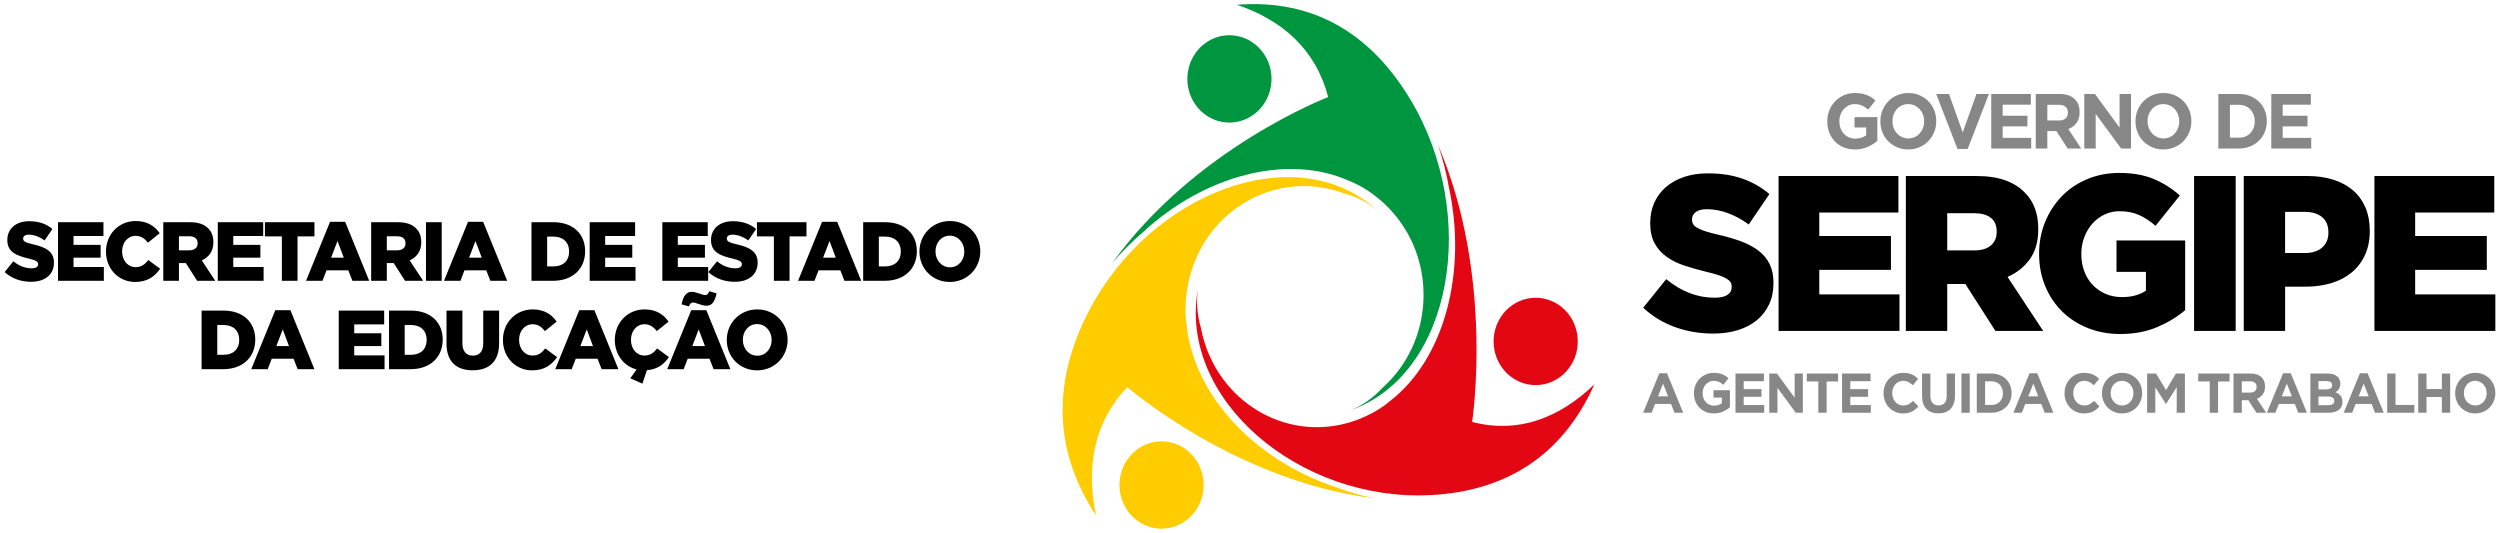 <?xml version="1.0" encoding="utf-8"?>
<!-- Generator: Adobe Illustrator 16.0.0, SVG Export Plug-In . SVG Version: 6.00 Build 0)  -->
<!DOCTYPE svg PUBLIC "-//W3C//DTD SVG 1.1//EN" "http://www.w3.org/Graphics/SVG/1.1/DTD/svg11.dtd">
<svg version="1.1" id="Camada_1" xmlns="http://www.w3.org/2000/svg" xmlns:xlink="http://www.w3.org/1999/xlink" x="0px" y="0px"
	 width="345.83px" height="73.7px" viewBox="0 0 345.83 73.7" enable-background="new 0 0 345.83 73.7" xml:space="preserve">
<g>
	<path d="M4.305,38.981c1.897,0,3.159-0.984,3.159-2.64v-0.023c0-1.518-1.117-2.12-2.914-2.525
		c-1.083-0.255-1.349-0.416-1.349-0.787v-0.022c0-0.29,0.256-0.522,0.78-0.522c0.692,0,1.473,0.278,2.188,0.799l1.082-1.586
		c-0.848-0.707-1.885-1.076-3.214-1.076c-1.875,0-3.025,1.087-3.025,2.593v0.022c0,1.667,1.285,2.155,2.947,2.549
		c1.061,0.254,1.317,0.439,1.317,0.776v0.022c0,0.348-0.312,0.555-0.893,0.555c-0.904,0-1.763-0.334-2.533-0.973l-1.206,1.494
		C1.605,38.529,2.922,38.981,4.305,38.981L4.305,38.981z M8.026,38.844h6.339v-1.911H10.17v-1.286h3.748v-1.772H10.17v-1.227h4.14
		v-1.911H8.026V38.844L8.026,38.844z M18.689,39.004c1.729,0,2.724-0.774,3.46-1.829l-1.63-1.205
		c-0.468,0.592-0.948,0.984-1.763,0.984c-1.094,0-1.863-0.949-1.863-2.163v-0.026c0-1.181,0.769-2.14,1.863-2.14
		c0.749,0,1.26,0.369,1.708,0.947l1.63-1.308c-0.693-0.995-1.72-1.69-3.316-1.69c-2.365,0-4.117,1.853-4.117,4.217v0.021
		C14.66,37.232,16.456,39.004,18.689,39.004L18.689,39.004z M22.588,38.844h2.165v-2.456h0.949l1.573,2.456h2.5l-1.864-2.827
		c0.972-0.429,1.607-1.252,1.607-2.489v-0.023c0-0.8-0.234-1.424-0.692-1.889c-0.525-0.554-1.35-0.879-2.544-0.879h-3.694V38.844
		L22.588,38.844z M24.753,34.627v-1.945h1.418c0.726,0,1.172,0.324,1.172,0.96v0.025c0,0.589-0.424,0.96-1.161,0.96H24.753
		L24.753,34.627z M30.126,38.844h6.338v-1.911h-4.195v-1.286h3.75v-1.772h-3.75v-1.227h4.14v-1.911h-6.283V38.844L30.126,38.844z
		 M38.991,38.844h2.166v-6.14H43.5v-1.968h-6.853v1.968h2.343V38.844L38.991,38.844z M42.333,38.844h2.277l0.558-1.449h3.013
		l0.57,1.449h2.321l-3.326-8.166h-2.087L42.333,38.844L42.333,38.844z M45.804,35.646l0.882-2.305l0.871,2.305H45.804L45.804,35.646
		z M51.344,38.844h2.165v-2.456h0.949l1.573,2.456h2.5l-1.864-2.827c0.971-0.429,1.607-1.252,1.607-2.489v-0.023
		c0-0.8-0.235-1.424-0.691-1.889c-0.525-0.554-1.352-0.879-2.545-0.879h-3.693V38.844L51.344,38.844z M53.509,34.627v-1.945h1.417
		c0.726,0,1.171,0.324,1.171,0.96v0.025c0,0.589-0.423,0.96-1.161,0.96H53.509L53.509,34.627z M58.926,38.844h2.176v-8.107h-2.176
		V38.844L58.926,38.844z M61.42,38.844h2.275l0.559-1.449h3.013l0.569,1.449h2.322l-3.327-8.166h-2.086L61.42,38.844L61.42,38.844z
		 M64.891,35.646l0.881-2.305l0.871,2.305H64.891L64.891,35.646z M73.521,38.844h2.969c2.812,0,4.453-1.738,4.453-4.079v-0.021
		c0-2.339-1.618-4.007-4.408-4.007h-3.015V38.844L73.521,38.844z M75.687,36.852v-4.123h0.881c1.296,0,2.155,0.752,2.155,2.05v0.022
		c0,1.309-0.859,2.051-2.155,2.051H75.687L75.687,36.852z M81.572,38.844h6.34v-1.911h-4.197v-1.286h3.75v-1.772h-3.75v-1.227h4.14
		v-1.911h-6.283V38.844L81.572,38.844z M91.621,38.844h6.34v-1.911h-4.197v-1.286h3.75v-1.772h-3.75v-1.227h4.141v-1.911h-6.283
		V38.844L91.621,38.844z M101.648,38.981c1.897,0,3.158-0.984,3.158-2.64v-0.023c0-1.518-1.117-2.12-2.913-2.525
		c-1.083-0.255-1.35-0.416-1.35-0.787v-0.022c0-0.29,0.256-0.522,0.781-0.522c0.692,0,1.473,0.278,2.188,0.799l1.083-1.586
		c-0.848-0.707-1.886-1.076-3.214-1.076c-1.875,0-3.025,1.087-3.025,2.593v0.022c0,1.667,1.284,2.155,2.947,2.549
		c1.061,0.254,1.317,0.439,1.317,0.776v0.022c0,0.348-0.312,0.555-0.893,0.555c-0.903,0-1.763-0.334-2.533-0.973l-1.206,1.494
		C98.947,38.529,100.264,38.981,101.648,38.981L101.648,38.981z M107.053,38.844h2.165v-6.14h2.343v-1.968h-6.851v1.968h2.343
		V38.844L107.053,38.844z M110.396,38.844h2.276l0.558-1.449h3.014l0.569,1.449h2.32l-3.325-8.166h-2.087L110.396,38.844
		L110.396,38.844z M113.865,35.646l0.883-2.305l0.87,2.305H113.865L113.865,35.646z M119.406,38.844h2.968
		c2.813,0,4.454-1.738,4.454-4.079v-0.021c0-2.339-1.618-4.007-4.408-4.007h-3.014V38.844L119.406,38.844z M121.57,36.852v-4.123
		h0.882c1.295,0,2.154,0.752,2.154,2.05v0.022c0,1.309-0.859,2.051-2.154,2.051H121.57L121.57,36.852z M131.385,39.004
		c2.412,0,4.219-1.888,4.219-4.213v-0.026c0-2.326-1.786-4.19-4.197-4.19c-2.41,0-4.218,1.887-4.218,4.217v0.021
		C127.189,37.141,128.974,39.004,131.385,39.004L131.385,39.004z M131.407,36.978c-1.183,0-1.997-1.02-1.997-2.187v-0.026
		c0-1.169,0.792-2.164,1.975-2.164c1.195,0,2.009,1.02,2.009,2.19v0.021C133.394,35.982,132.602,36.978,131.407,36.978
		L131.407,36.978z M27.889,51.07h2.968c2.812,0,4.454-1.735,4.454-4.076v-0.022c0-2.338-1.619-4.006-4.409-4.006h-3.013V51.07
		L27.889,51.07z M30.053,49.079v-4.122h0.881c1.295,0,2.154,0.752,2.154,2.049v0.024c0,1.308-0.859,2.049-2.154,2.049H30.053
		L30.053,49.079z M34.756,51.07h2.277l0.558-1.446h3.014l0.569,1.446h2.321l-3.326-8.164h-2.087L34.756,51.07L34.756,51.07z
		 M38.228,47.875l0.882-2.304l0.87,2.304H38.228L38.228,47.875z M46.858,51.07h6.339v-1.909h-4.195v-1.286h3.749v-1.771h-3.749
		v-1.228h4.14v-1.91h-6.283V51.07L46.858,51.07z M53.815,51.07h2.969c2.813,0,4.454-1.735,4.454-4.076v-0.022
		c0-2.338-1.619-4.006-4.409-4.006h-3.014V51.07L53.815,51.07z M55.98,49.079v-4.122h0.882c1.295,0,2.155,0.752,2.155,2.049v0.024
		c0,1.308-0.859,2.049-2.155,2.049H55.98L55.98,49.079z M65.382,51.223c2.222,0,3.662-1.148,3.662-3.765v-4.492h-2.198v4.562
		c0,1.135-0.57,1.668-1.44,1.668c-0.871,0-1.44-0.556-1.44-1.727v-4.503h-2.198v4.55C61.767,50.052,63.162,51.223,65.382,51.223
		L65.382,51.223z M73.601,51.233c1.729,0,2.724-0.775,3.46-1.83l-1.63-1.204c-0.468,0.591-0.949,0.984-1.763,0.984
		c-1.094,0-1.863-0.95-1.863-2.166v-0.023c0-1.181,0.77-2.142,1.863-2.142c0.748,0,1.26,0.369,1.708,0.949l1.63-1.307
		c-0.693-0.997-1.72-1.693-3.316-1.693c-2.366,0-4.118,1.854-4.118,4.216v0.023C69.572,49.461,71.369,51.233,73.601,51.233
		L73.601,51.233z M76.809,51.07h2.276l0.558-1.446h3.013l0.57,1.446h2.321l-3.326-8.164h-2.087L76.809,51.07L76.809,51.07z
		 M80.279,47.875l0.882-2.304l0.87,2.304H80.279L80.279,47.875z M88.866,53.075l0.625-1.865c1.483-0.116,2.366-0.833,3.047-1.807
		l-1.629-1.204c-0.469,0.591-0.949,0.984-1.763,0.984c-1.094,0-1.864-0.95-1.864-2.166v-0.023c0-1.181,0.77-2.142,1.864-2.142
		c0.748,0,1.26,0.369,1.708,0.949l1.63-1.307c-0.692-0.997-1.72-1.693-3.315-1.693c-2.367,0-4.118,1.854-4.118,4.216v0.023
		c0,2.038,1.271,3.626,3.013,4.064l-0.87,1.228L88.866,53.075L88.866,53.075z M92.296,51.07h2.277l0.558-1.446h3.013l0.569,1.446
		h2.322l-3.327-8.164h-2.087L92.296,51.07L92.296,51.07z M95.767,47.875l0.882-2.304l0.871,2.304H95.767L95.767,47.875z
		 M95.298,42.387c0.146-0.372,0.279-0.545,0.592-0.545c0.356,0,1.171,0.451,1.841,0.451c0.759,0,1.161-0.567,1.395-1.713
		l-1.016-0.29c-0.146,0.359-0.268,0.532-0.58,0.532c-0.368,0-1.171-0.45-1.841-0.45c-0.771,0-1.161,0.58-1.407,1.725L95.298,42.387
		L95.298,42.387z M104.733,51.233c2.411,0,4.219-1.888,4.219-4.216v-0.023c0-2.326-1.786-4.192-4.197-4.192
		c-2.41,0-4.218,1.888-4.218,4.216v0.023C100.537,49.369,102.323,51.233,104.733,51.233L104.733,51.233z M104.755,49.207
		c-1.183,0-1.997-1.019-1.997-2.189v-0.023c0-1.169,0.793-2.165,1.975-2.165c1.195,0,2.009,1.02,2.009,2.188v0.023
		C106.742,48.212,105.951,49.207,104.755,49.207L104.755,49.207z"/>
	<path fill="#878787" d="M256.596,20.674c-0.568,0-1.086-0.098-1.555-0.29c-0.467-0.195-0.869-0.465-1.205-0.809
		c-0.336-0.346-0.596-0.755-0.785-1.229c-0.186-0.475-0.279-0.992-0.279-1.553v-0.021c0-0.539,0.096-1.044,0.285-1.514
		c0.191-0.47,0.457-0.884,0.793-1.24c0.342-0.355,0.744-0.636,1.207-0.841c0.463-0.205,0.975-0.306,1.525-0.306
		c0.328,0,0.623,0.022,0.889,0.069c0.268,0.047,0.516,0.113,0.742,0.199c0.23,0.086,0.447,0.194,0.646,0.324
		c0.201,0.128,0.395,0.275,0.58,0.441l-1.006,1.26c-0.139-0.122-0.279-0.229-0.418-0.322c-0.137-0.093-0.279-0.173-0.43-0.238
		c-0.148-0.063-0.309-0.115-0.482-0.15c-0.174-0.037-0.363-0.053-0.57-0.053c-0.291,0-0.563,0.062-0.816,0.189
		c-0.252,0.125-0.473,0.295-0.666,0.508c-0.189,0.21-0.338,0.459-0.445,0.744c-0.105,0.284-0.162,0.59-0.162,0.912v0.023
		c0,0.344,0.057,0.664,0.162,0.956c0.107,0.292,0.258,0.546,0.455,0.76c0.199,0.215,0.43,0.386,0.697,0.503
		c0.268,0.119,0.563,0.178,0.889,0.178c0.596,0,1.098-0.152,1.506-0.457v-1.084h-1.611v-1.434h3.158v3.277
		c-0.373,0.331-0.818,0.612-1.336,0.846C257.85,20.557,257.26,20.674,256.596,20.674L256.596,20.674z M263.988,19.144
		c0.318,0,0.613-0.062,0.885-0.184c0.27-0.122,0.498-0.292,0.689-0.507c0.189-0.215,0.338-0.464,0.447-0.749
		c0.105-0.284,0.16-0.586,0.16-0.911v-0.021c0-0.323-0.055-0.629-0.16-0.916c-0.109-0.288-0.262-0.54-0.457-0.755
		c-0.199-0.215-0.434-0.386-0.701-0.511c-0.27-0.127-0.566-0.189-0.885-0.189c-0.324,0-0.621,0.06-0.887,0.183
		c-0.268,0.122-0.496,0.291-0.688,0.506c-0.189,0.216-0.34,0.466-0.445,0.75c-0.107,0.283-0.16,0.586-0.16,0.911v0.021
		c0,0.324,0.053,0.628,0.16,0.917c0.105,0.287,0.258,0.538,0.457,0.754c0.195,0.216,0.43,0.386,0.697,0.513
		C263.367,19.081,263.662,19.144,263.988,19.144L263.988,19.144z M263.967,20.674c-0.561,0-1.076-0.102-1.545-0.307
		c-0.473-0.205-0.881-0.481-1.223-0.831c-0.344-0.349-0.607-0.757-0.799-1.228c-0.191-0.471-0.287-0.976-0.287-1.516v-0.021
		c0-0.539,0.1-1.044,0.293-1.514s0.461-0.884,0.805-1.24c0.342-0.355,0.75-0.636,1.227-0.841c0.473-0.205,0.99-0.306,1.551-0.306
		c0.563,0,1.078,0.101,1.549,0.306c0.471,0.206,0.877,0.483,1.221,0.832c0.342,0.348,0.609,0.757,0.799,1.228
		c0.191,0.472,0.285,0.976,0.285,1.515v0.021c0,0.538-0.096,1.043-0.291,1.514c-0.193,0.471-0.463,0.885-0.805,1.239
		c-0.342,0.356-0.75,0.637-1.223,0.842C265.047,20.572,264.529,20.674,263.967,20.674L263.967,20.674z M267.84,13h1.768l1.898,5.314
		L273.41,13h1.723l-2.938,7.6h-1.416L267.84,13L267.84,13z M275.453,13h5.475v1.478h-3.895v1.53h3.428v1.476h-3.428v1.583h3.947
		v1.478h-5.527V13L275.453,13z M284.832,16.665c0.396,0,0.699-0.098,0.91-0.291c0.211-0.194,0.314-0.454,0.314-0.776v-0.021
		c0-0.36-0.109-0.629-0.33-0.808c-0.223-0.181-0.531-0.27-0.926-0.27h-1.588v2.167H284.832L284.832,16.665z M281.613,13h3.322
		c0.922,0,1.629,0.257,2.121,0.766c0.414,0.431,0.621,1.006,0.621,1.723v0.023c0,0.61-0.145,1.108-0.43,1.493
		c-0.287,0.384-0.664,0.667-1.127,0.846l1.775,2.695h-1.869l-1.559-2.415h-0.02h-1.236v2.415h-1.6V13L281.613,13z M288.322,13h1.475
		l3.406,4.646V13h1.58v7.546h-1.361l-3.521-4.797v4.797h-1.578V13L288.322,13z M299.277,19.144c0.318,0,0.613-0.062,0.885-0.184
		c0.27-0.122,0.5-0.292,0.691-0.507c0.189-0.215,0.34-0.464,0.445-0.749c0.105-0.284,0.162-0.586,0.162-0.911v-0.021
		c0-0.323-0.057-0.629-0.162-0.916c-0.105-0.288-0.26-0.54-0.455-0.755c-0.197-0.215-0.434-0.386-0.703-0.511
		c-0.271-0.127-0.564-0.189-0.883-0.189c-0.324,0-0.621,0.06-0.887,0.183c-0.268,0.122-0.496,0.291-0.686,0.506
		c-0.191,0.216-0.342,0.466-0.447,0.75c-0.107,0.283-0.162,0.586-0.162,0.911v0.021c0,0.324,0.055,0.628,0.162,0.917
		c0.105,0.287,0.26,0.538,0.457,0.754c0.197,0.216,0.428,0.386,0.693,0.513C298.656,19.081,298.953,19.144,299.277,19.144
		L299.277,19.144z M299.258,20.674c-0.561,0-1.078-0.102-1.547-0.307c-0.471-0.205-0.877-0.481-1.221-0.831
		c-0.342-0.349-0.609-0.757-0.801-1.228c-0.188-0.471-0.285-0.976-0.285-1.516v-0.021c0-0.539,0.098-1.044,0.291-1.514
		c0.195-0.47,0.463-0.884,0.805-1.24c0.344-0.355,0.752-0.636,1.225-0.841c0.475-0.205,0.994-0.306,1.553-0.306
		c0.563,0,1.078,0.101,1.549,0.306c0.471,0.206,0.879,0.483,1.221,0.832c0.344,0.348,0.609,0.757,0.799,1.228
		c0.191,0.472,0.287,0.976,0.287,1.515v0.021c0,0.538-0.098,1.043-0.293,1.514c-0.193,0.471-0.461,0.885-0.803,1.239
		c-0.342,0.356-0.752,0.637-1.227,0.842C300.338,20.572,299.818,20.674,299.258,20.674L299.258,20.674z M309.707,19.046
		c0.324,0,0.623-0.053,0.893-0.161c0.271-0.107,0.502-0.263,0.691-0.463c0.189-0.202,0.34-0.438,0.447-0.711
		c0.105-0.273,0.162-0.579,0.162-0.917v-0.021c0-0.33-0.057-0.637-0.162-0.916c-0.107-0.28-0.258-0.521-0.447-0.722
		c-0.189-0.202-0.42-0.357-0.691-0.469c-0.27-0.112-0.568-0.167-0.893-0.167h-1.236v4.548H309.707L309.707,19.046z M306.869,13
		h2.838c0.568,0,1.088,0.095,1.563,0.287c0.475,0.19,0.885,0.453,1.227,0.791c0.342,0.338,0.607,0.734,0.795,1.191
		c0.188,0.455,0.279,0.95,0.279,1.482v0.021c0,0.532-0.092,1.028-0.279,1.488c-0.188,0.458-0.453,0.858-0.795,1.196
		c-0.342,0.337-0.752,0.603-1.227,0.798c-0.475,0.193-0.994,0.291-1.563,0.291h-2.838V13L306.869,13z M314.193,13h5.473v1.478
		h-3.896v1.53h3.43v1.476h-3.43v1.583h3.949v1.478h-5.525V13L314.193,13z"/>
	<path d="M236.979,46.143c-1.848,0-3.602-0.296-5.264-0.893c-1.662-0.598-3.131-1.49-4.408-2.679l3.184-3.958
		c2.064,1.713,4.297,2.571,6.695,2.571c0.768,0,1.354-0.127,1.756-0.384c0.404-0.254,0.604-0.616,0.604-1.086v-0.057
		c0-0.225-0.047-0.424-0.145-0.597c-0.102-0.173-0.281-0.341-0.547-0.505c-0.268-0.163-0.619-0.321-1.061-0.474
		c-0.443-0.153-1.021-0.313-1.729-0.475c-1.102-0.267-2.123-0.556-3.066-0.868c-0.943-0.315-1.766-0.724-2.463-1.224
		c-0.697-0.499-1.25-1.122-1.65-1.862c-0.404-0.745-0.607-1.667-0.607-2.764v-0.062c0-1,0.186-1.918,0.545-2.75
		c0.365-0.835,0.898-1.561,1.594-2.173c0.699-0.606,1.541-1.081,2.521-1.417c0.984-0.338,2.096-0.505,3.334-0.505
		c1.77,0,3.35,0.24,4.734,0.724c1.389,0.479,2.641,1.194,3.762,2.138l-2.861,4.208c-0.943-0.693-1.914-1.22-2.906-1.577
		c-0.992-0.355-1.951-0.536-2.875-0.536c-0.688,0-1.205,0.133-1.549,0.398c-0.344,0.266-0.516,0.593-0.516,0.98v0.06
		c0,0.24,0.053,0.454,0.162,0.638c0.107,0.184,0.297,0.352,0.561,0.505c0.266,0.154,0.627,0.306,1.09,0.46
		c0.463,0.152,1.049,0.311,1.756,0.474c1.18,0.265,2.246,0.578,3.201,0.928c0.953,0.357,1.766,0.791,2.436,1.302
		c0.666,0.51,1.178,1.128,1.531,1.846c0.354,0.726,0.531,1.586,0.531,2.581v0.063c0,1.103-0.201,2.08-0.605,2.932
		c-0.402,0.857-0.969,1.587-1.695,2.19c-0.727,0.596-1.604,1.055-2.625,1.372C239.379,45.983,238.238,46.143,236.979,46.143
		L236.979,46.143z M246.033,24.349h16.578V29.4h-10.945v3.243h9.912v4.684h-9.912v3.397h11.092v5.051h-16.725V24.349L246.033,24.349
		z M273.139,34.635c0.98,0,1.738-0.229,2.27-0.689c0.531-0.459,0.797-1.077,0.797-1.852v-0.062c0-0.856-0.277-1.494-0.826-1.912
		c-0.551-0.419-1.309-0.627-2.273-0.627h-3.744v5.142H273.139L273.139,34.635z M263.639,24.349h9.764
		c1.594,0,2.939,0.205,4.041,0.614c1.102,0.407,1.998,0.979,2.684,1.713c1.221,1.225,1.83,2.888,1.83,4.99v0.06
		c0,1.653-0.383,3.021-1.148,4.102c-0.77,1.084-1.803,1.909-3.1,2.48l4.928,7.468h-6.609l-4.156-6.488h-0.063h-2.447v6.488h-5.723
		V24.349L263.639,24.349z M293.309,46.204c-1.611,0-3.102-0.27-4.469-0.811c-1.363-0.542-2.551-1.302-3.555-2.281
		c-1.002-0.979-1.789-2.147-2.357-3.505c-0.57-1.356-0.855-2.852-0.855-4.483v-0.062c0-1.55,0.279-3.005,0.834-4.362
		c0.561-1.357,1.328-2.541,2.307-3.549c0.979-1.01,2.148-1.802,3.514-2.373c1.363-0.57,2.844-0.856,4.436-0.856
		c1.83,0,3.404,0.275,4.734,0.826c1.328,0.552,2.541,1.316,3.645,2.296l-3.363,4.194c-0.748-0.653-1.512-1.154-2.285-1.5
		c-0.777-0.347-1.68-0.52-2.701-0.52c-0.748,0-1.439,0.152-2.08,0.458c-0.639,0.305-1.193,0.725-1.666,1.254
		c-0.473,0.531-0.846,1.154-1.119,1.869c-0.275,0.715-0.414,1.479-0.414,2.295v0.062c0,0.857,0.139,1.652,0.414,2.387
		c0.273,0.735,0.666,1.362,1.17,1.884c0.5,0.521,1.096,0.927,1.773,1.225c0.684,0.295,1.438,0.444,2.266,0.444
		c1.344,0,2.445-0.296,3.314-0.889v-2.603h-4.072v-4.346h9.5v9.643c-1.102,0.938-2.4,1.724-3.895,2.356
		C296.889,45.888,295.197,46.204,293.309,46.204L293.309,46.204z M303.512,24.349h5.754v21.426h-5.754V24.349L303.512,24.349z
		 M318.818,35.001c1.021,0,1.822-0.249,2.402-0.754c0.58-0.501,0.873-1.184,0.873-2.046v-0.063c0-0.922-0.293-1.626-0.873-2.106
		c-0.58-0.485-1.391-0.724-2.432-0.724h-2.686v5.692H318.818L318.818,35.001z M310.381,24.349h8.85c1.299,0,2.479,0.169,3.539,0.505
		c1.061,0.338,1.967,0.826,2.717,1.47c0.746,0.642,1.318,1.433,1.725,2.372c0.4,0.938,0.604,2,0.604,3.183v0.062
		c0,1.264-0.221,2.377-0.664,3.336c-0.441,0.959-1.057,1.765-1.844,2.418c-0.787,0.651-1.725,1.142-2.818,1.469
		c-1.09,0.326-2.275,0.49-3.553,0.49h-2.832v6.121h-5.723V24.349L310.381,24.349z M328.459,24.349h16.58V29.4h-10.945v3.243h9.91
		v4.684h-9.91v3.397h11.092v5.051h-16.727V24.349L328.459,24.349z"/>
	<path fill-rule="evenodd" clip-rule="evenodd" fill="#E30613" d="M216.082,42.521c2.504,2.09,2.904,5.891,0.891,8.492
		s-5.676,3.016-8.186,0.926c-2.506-2.09-2.904-5.892-0.893-8.491C209.91,40.846,213.574,40.431,216.082,42.521L216.082,42.521z"/>
	<path fill-rule="evenodd" clip-rule="evenodd" fill="#E30613" d="M165.716,39.966c-0.265,1.837-0.092,3.688,0.427,5.472
		c0.018,0.087,0.034,0.173,0.051,0.257c1.897,9.157,10.589,14.986,19.415,13.018c1.229-0.274,2.395-0.685,3.486-1.213
		c1.146-0.519,2.256-1.22,3.309-2.117c7.479-5.869,10.527-17.85,8.037-29.436c-0.346-1.98-0.852-3.957-1.521-5.899
		c7.832,18.179,4.721,38.318,4.721,38.318c6.443,1.679,12.115-0.587,16.912-5.196c-4.463,9.971-12.359,14.801-22.699,15.318
		C179.637,69.396,162.947,55.142,165.716,39.966L165.716,39.966z"/>
	<path fill-rule="evenodd" clip-rule="evenodd" fill="#009640" d="M164.327,9.915c0.532-3.291,3.533-5.512,6.703-4.959
		c3.173,0.551,5.313,3.665,4.78,6.956c-0.531,3.29-3.531,5.509-6.704,4.96C165.936,16.32,163.796,13.206,164.327,9.915
		L164.327,9.915z"/>
	<path fill-rule="evenodd" clip-rule="evenodd" fill="#009640" d="M186.805,56.75c1.676-0.658,3.145-1.719,4.393-3.063
		c0.063-0.058,0.129-0.113,0.189-0.17c6.773-6.195,7.422-16.913,1.451-23.939c-0.83-0.978-1.744-1.832-2.725-2.562
		c-0.994-0.782-2.125-1.446-3.396-1.961c-8.59-3.897-20.152-0.799-28.676,7.12c-1.495,1.279-2.909,2.705-4.214,4.261
		c11.452-15.979,29.904-23.008,29.904-23.008c-1.74-6.655-6.418-10.682-12.638-12.768c10.565-0.836,18.487,3.951,23.979,13.057
		C204.74,29.76,200.918,51.838,186.805,56.75L186.805,56.75z"/>
	<path fill-rule="evenodd" clip-rule="evenodd" fill="#FFCC00" d="M162.716,72.75c-3.011,1.167-6.366-0.419-7.49-3.545
		c-1.125-3.125,0.403-6.605,3.415-7.773c3.013-1.168,6.366,0.42,7.492,3.546C167.257,68.102,165.728,71.582,162.716,72.75
		L162.716,72.75z"/>
	<path fill-rule="evenodd" clip-rule="evenodd" fill="#FFCC00" d="M190.566,29.132c-1.385-1.174-3.006-1.966-4.752-2.414
		c-0.078-0.031-0.156-0.059-0.236-0.087c-8.557-2.987-17.827,1.788-20.705,10.665c-0.4,1.236-0.657,2.485-0.777,3.729
		c-0.156,1.287-0.144,2.636,0.062,4.037c1.042,9.666,9.407,18.506,20.281,22.206c1.816,0.703,3.711,1.261,5.662,1.656
		c-19.061-2.301-34.155-15.368-34.155-15.368c-4.683,4.89-5.705,11.106-4.337,17.74c-5.978-9.074-5.945-18.588-1.089-28.073
		C159.072,26.512,179.41,18.909,190.566,29.132L190.566,29.132z"/>
	<path fill="#878787" d="M230.748,54.824l-0.695-1.757l-0.695,1.757H230.748L230.748,54.824z M229.539,51.633h1.061l2.238,5.463
		h-1.201l-0.479-1.217h-2.211l-0.477,1.217h-1.174L229.539,51.633L229.539,51.633z M237.068,57.188
		c-0.408,0-0.779-0.069-1.117-0.207c-0.336-0.142-0.621-0.333-0.863-0.582c-0.244-0.248-0.43-0.543-0.564-0.884
		s-0.201-0.713-0.201-1.115v-0.017c0-0.388,0.068-0.751,0.205-1.088c0.135-0.339,0.326-0.636,0.57-0.893
		c0.244-0.254,0.533-0.456,0.865-0.604c0.336-0.146,0.699-0.219,1.1-0.219c0.234,0,0.445,0.016,0.637,0.049
		c0.193,0.034,0.371,0.081,0.535,0.144c0.164,0.061,0.318,0.14,0.463,0.233c0.143,0.092,0.281,0.197,0.418,0.316l-0.725,0.907
		c-0.1-0.088-0.199-0.165-0.297-0.232c-0.102-0.067-0.205-0.124-0.313-0.172c-0.105-0.046-0.221-0.08-0.348-0.108
		c-0.123-0.024-0.258-0.036-0.41-0.036c-0.209,0-0.402,0.044-0.586,0.135c-0.182,0.091-0.34,0.213-0.477,0.364
		c-0.139,0.153-0.244,0.331-0.322,0.536c-0.074,0.205-0.113,0.424-0.113,0.658v0.014c0,0.248,0.039,0.478,0.113,0.687
		c0.078,0.211,0.188,0.394,0.33,0.549c0.141,0.154,0.307,0.276,0.5,0.362c0.191,0.084,0.404,0.127,0.639,0.127
		c0.428,0,0.787-0.11,1.082-0.328v-0.781h-1.158v-1.029h2.27v2.355c-0.268,0.238-0.588,0.439-0.957,0.606
		C237.971,57.104,237.547,57.188,237.068,57.188L237.068,57.188z M240.074,51.672h3.936v1.062h-2.801v1.098h2.463v1.063h-2.463
		v1.139h2.838v1.063h-3.973V51.672L240.074,51.672z M244.748,51.672h1.059l2.449,3.34v-3.34h1.135v5.424h-0.977l-2.533-3.448v3.448
		h-1.133V51.672L244.748,51.672z M251.531,52.771h-1.592v-1.1h4.33v1.1h-1.588v4.324h-1.15V52.771L251.531,52.771z M254.82,51.672
		h3.938v1.062h-2.803v1.098h2.463v1.063h-2.463v1.139h2.838v1.063h-3.973V51.672L254.82,51.672z M263.234,57.188
		c-0.385,0-0.738-0.071-1.068-0.217c-0.328-0.144-0.611-0.341-0.852-0.594c-0.238-0.249-0.426-0.545-0.559-0.886
		c-0.137-0.342-0.203-0.705-0.203-1.092v-0.017c0-0.388,0.066-0.751,0.203-1.088c0.133-0.339,0.32-0.636,0.559-0.893
		c0.24-0.254,0.525-0.456,0.859-0.604c0.334-0.146,0.701-0.219,1.105-0.219c0.242,0,0.467,0.02,0.668,0.061s0.385,0.099,0.547,0.171
		c0.166,0.071,0.318,0.16,0.457,0.265c0.141,0.102,0.271,0.216,0.391,0.339l-0.734,0.877c-0.203-0.191-0.412-0.341-0.623-0.449
		s-0.449-0.162-0.713-0.162c-0.217,0-0.422,0.043-0.607,0.131c-0.189,0.087-0.348,0.209-0.484,0.365
		c-0.133,0.153-0.238,0.333-0.314,0.537c-0.074,0.204-0.111,0.423-0.111,0.654v0.016c0,0.231,0.037,0.453,0.111,0.659
		c0.076,0.207,0.18,0.387,0.313,0.543c0.131,0.153,0.291,0.277,0.479,0.367c0.188,0.091,0.391,0.137,0.615,0.137
		c0.297,0,0.551-0.059,0.756-0.171c0.209-0.114,0.414-0.269,0.617-0.466l0.732,0.769c-0.135,0.149-0.273,0.283-0.418,0.401
		c-0.146,0.119-0.301,0.221-0.475,0.307s-0.359,0.149-0.563,0.194C263.717,57.166,263.488,57.188,263.234,57.188L263.234,57.188z
		 M268.145,57.18c-0.701,0-1.254-0.199-1.656-0.603c-0.406-0.405-0.607-1.006-0.607-1.808v-3.098h1.15v3.068
		c0,0.443,0.1,0.778,0.301,1.003c0.197,0.225,0.475,0.337,0.828,0.337c0.352,0,0.629-0.107,0.828-0.324
		c0.199-0.219,0.299-0.543,0.299-0.979v-3.105h1.15v3.06c0,0.414-0.055,0.773-0.162,1.077c-0.107,0.306-0.258,0.56-0.459,0.764
		c-0.199,0.204-0.439,0.356-0.721,0.456C268.809,57.13,268.494,57.18,268.145,57.18L268.145,57.18z M271.33,51.672h1.148v5.424
		h-1.148V51.672L271.33,51.672z M275.494,56.018c0.234,0,0.447-0.038,0.641-0.115c0.193-0.078,0.359-0.189,0.496-0.335
		c0.139-0.143,0.246-0.315,0.322-0.511c0.076-0.196,0.115-0.414,0.115-0.657v-0.017c0-0.236-0.039-0.458-0.115-0.659
		s-0.184-0.373-0.322-0.519c-0.137-0.146-0.303-0.256-0.496-0.336c-0.193-0.081-0.406-0.121-0.641-0.121h-0.891v3.27H275.494
		L275.494,56.018z M273.453,51.672h2.041c0.408,0,0.781,0.067,1.123,0.205c0.342,0.137,0.635,0.325,0.881,0.57
		c0.248,0.242,0.438,0.527,0.57,0.854c0.135,0.328,0.201,0.683,0.201,1.065v0.016c0,0.383-0.066,0.739-0.201,1.069
		c-0.133,0.331-0.322,0.617-0.57,0.86c-0.246,0.243-0.539,0.435-0.881,0.573c-0.342,0.141-0.715,0.21-1.123,0.21h-2.041V51.672
		L273.453,51.672z M281.965,54.824l-0.695-1.757l-0.693,1.757H281.965L281.965,54.824z M280.754,51.633h1.061l2.24,5.463h-1.203
		l-0.479-1.217h-2.209l-0.479,1.217h-1.17L280.754,51.633L280.754,51.633z M288.271,57.188c-0.385,0-0.74-0.071-1.068-0.217
		c-0.328-0.144-0.611-0.341-0.852-0.594c-0.238-0.249-0.426-0.545-0.559-0.886c-0.137-0.342-0.203-0.705-0.203-1.092v-0.017
		c0-0.388,0.066-0.751,0.203-1.088c0.133-0.339,0.32-0.636,0.559-0.893c0.24-0.254,0.525-0.456,0.859-0.604
		c0.334-0.146,0.701-0.219,1.105-0.219c0.244,0,0.467,0.02,0.668,0.061s0.385,0.099,0.549,0.171c0.166,0.071,0.316,0.16,0.457,0.265
		c0.137,0.102,0.266,0.216,0.387,0.339l-0.73,0.877c-0.205-0.191-0.414-0.341-0.623-0.449c-0.213-0.108-0.451-0.162-0.715-0.162
		c-0.219,0-0.424,0.043-0.609,0.131c-0.186,0.087-0.348,0.209-0.48,0.365c-0.135,0.153-0.24,0.333-0.314,0.537
		c-0.076,0.204-0.111,0.423-0.111,0.654v0.016c0,0.231,0.035,0.453,0.111,0.659c0.074,0.207,0.178,0.387,0.311,0.543
		c0.133,0.153,0.291,0.277,0.477,0.367c0.188,0.091,0.395,0.137,0.617,0.137c0.297,0,0.551-0.059,0.758-0.171
		c0.207-0.114,0.412-0.269,0.615-0.466l0.734,0.769c-0.135,0.149-0.275,0.283-0.42,0.401c-0.145,0.119-0.301,0.221-0.473,0.307
		c-0.174,0.086-0.361,0.149-0.564,0.194C288.754,57.166,288.525,57.188,288.271,57.188L288.271,57.188z M293.555,56.089
		c0.23,0,0.441-0.044,0.633-0.131c0.197-0.09,0.361-0.211,0.498-0.366s0.244-0.335,0.322-0.538c0.078-0.205,0.115-0.422,0.115-0.654
		v-0.017c0-0.232-0.037-0.452-0.115-0.659c-0.078-0.206-0.188-0.386-0.328-0.541c-0.143-0.155-0.311-0.277-0.504-0.368
		c-0.195-0.091-0.408-0.135-0.637-0.135c-0.232,0-0.445,0.043-0.639,0.131c-0.191,0.087-0.357,0.209-0.494,0.365
		c-0.135,0.153-0.242,0.333-0.318,0.537s-0.115,0.423-0.115,0.654v0.016c0,0.231,0.039,0.453,0.115,0.659
		c0.076,0.207,0.186,0.387,0.328,0.543c0.143,0.153,0.309,0.277,0.5,0.367C293.107,56.043,293.322,56.089,293.555,56.089
		L293.555,56.089z M293.539,57.188c-0.404,0-0.771-0.073-1.111-0.22c-0.338-0.148-0.633-0.346-0.879-0.598
		c-0.246-0.251-0.438-0.544-0.572-0.882c-0.139-0.34-0.207-0.702-0.207-1.089v-0.017c0-0.388,0.07-0.751,0.209-1.088
		c0.139-0.339,0.334-0.636,0.578-0.893c0.248-0.254,0.541-0.456,0.883-0.604c0.338-0.146,0.713-0.219,1.115-0.219
		c0.404,0,0.775,0.073,1.113,0.219c0.338,0.148,0.631,0.348,0.879,0.599c0.244,0.248,0.436,0.545,0.572,0.883
		c0.139,0.337,0.205,0.701,0.205,1.088v0.016c0,0.387-0.066,0.751-0.209,1.089c-0.139,0.339-0.332,0.636-0.576,0.892
		c-0.248,0.256-0.541,0.456-0.883,0.604C294.314,57.114,293.943,57.188,293.539,57.188L293.539,57.188z M297.018,51.672h1.238
		l1.375,2.293l1.371-2.293h1.242v5.424h-1.137v-3.542l-1.471,2.317h-0.029l-1.457-2.293v3.518h-1.133V51.672L297.018,51.672z
		 M305.676,52.771h-1.59v-1.1h4.332v1.1h-1.59v4.324h-1.152V52.771L305.676,52.771z M311.281,54.306c0.283,0,0.5-0.069,0.652-0.209
		c0.152-0.139,0.229-0.326,0.229-0.559v-0.016c0-0.258-0.078-0.452-0.24-0.581c-0.16-0.129-0.379-0.193-0.664-0.193h-1.141v1.558
		H311.281L311.281,54.306z M308.965,51.672h2.391c0.662,0,1.17,0.183,1.523,0.55c0.299,0.31,0.447,0.723,0.447,1.239v0.016
		c0,0.438-0.104,0.796-0.311,1.074c-0.205,0.274-0.475,0.478-0.809,0.607l1.275,1.938h-1.344l-1.119-1.736h-0.016h-0.887v1.736
		h-1.152V51.672L308.965,51.672z M317.035,54.824l-0.693-1.757l-0.695,1.757H317.035L317.035,54.824z M315.824,51.633h1.061
		l2.24,5.463h-1.203l-0.477-1.217h-2.209l-0.48,1.217h-1.17L315.824,51.633L315.824,51.633z M322.086,56.049
		c0.256,0,0.455-0.048,0.598-0.144c0.145-0.095,0.217-0.244,0.217-0.444v-0.017c0-0.181-0.066-0.323-0.201-0.43
		c-0.135-0.105-0.352-0.158-0.648-0.158h-1.33v1.192H322.086L322.086,56.049z M321.781,53.865c0.254,0,0.455-0.047,0.605-0.137
		c0.148-0.091,0.221-0.236,0.221-0.438v-0.017c0-0.181-0.063-0.318-0.193-0.415c-0.127-0.095-0.314-0.144-0.559-0.144h-1.135v1.149
		H321.781L321.781,53.865z M319.6,51.672h2.422c0.602,0,1.057,0.159,1.365,0.479c0.238,0.248,0.357,0.557,0.357,0.922v0.016
		c0,0.156-0.018,0.292-0.055,0.409c-0.039,0.12-0.086,0.227-0.15,0.323c-0.061,0.096-0.133,0.18-0.213,0.253
		c-0.08,0.072-0.17,0.134-0.264,0.184c0.301,0.12,0.541,0.283,0.713,0.485c0.174,0.204,0.262,0.487,0.262,0.849v0.015
		c0,0.249-0.047,0.465-0.139,0.651s-0.225,0.342-0.396,0.465c-0.17,0.124-0.377,0.218-0.617,0.28
		c-0.242,0.061-0.508,0.093-0.801,0.093H319.6V51.672L319.6,51.672z M327.662,54.824l-0.693-1.757l-0.695,1.757H327.662
		L327.662,54.824z M326.451,51.633h1.063l2.238,5.463h-1.203l-0.479-1.217h-2.209l-0.479,1.217h-1.17L326.451,51.633L326.451,51.633
		z M330.227,51.672h1.15v4.346h2.607v1.078h-3.758V51.672L330.227,51.672z M334.516,51.672h1.152v2.146h2.121v-2.146h1.148v5.424
		h-1.148v-2.178h-2.121v2.178h-1.152V51.672L334.516,51.672z M342.414,56.089c0.23,0,0.441-0.044,0.635-0.131
		c0.195-0.09,0.359-0.211,0.496-0.366c0.139-0.155,0.246-0.335,0.324-0.538c0.076-0.205,0.113-0.422,0.113-0.654v-0.017
		c0-0.232-0.037-0.452-0.113-0.659c-0.078-0.206-0.189-0.386-0.33-0.541c-0.143-0.155-0.311-0.277-0.504-0.368
		c-0.195-0.091-0.406-0.135-0.637-0.135c-0.232,0-0.445,0.043-0.637,0.131c-0.191,0.087-0.357,0.209-0.494,0.365
		c-0.137,0.153-0.244,0.333-0.32,0.537c-0.078,0.204-0.115,0.423-0.115,0.654v0.016c0,0.231,0.037,0.453,0.115,0.659
		c0.076,0.207,0.188,0.387,0.328,0.543c0.143,0.153,0.311,0.277,0.502,0.367C341.971,56.043,342.182,56.089,342.414,56.089
		L342.414,56.089z M342.398,57.188c-0.404,0-0.771-0.073-1.111-0.22c-0.338-0.148-0.631-0.346-0.877-0.598
		c-0.246-0.251-0.438-0.544-0.574-0.882c-0.139-0.34-0.207-0.702-0.207-1.089v-0.017c0-0.388,0.072-0.751,0.209-1.088
		c0.139-0.339,0.332-0.636,0.58-0.893c0.246-0.254,0.539-0.456,0.881-0.604c0.342-0.146,0.713-0.219,1.115-0.219
		c0.404,0,0.775,0.073,1.113,0.219c0.34,0.148,0.633,0.348,0.879,0.599c0.246,0.248,0.438,0.545,0.572,0.883
		c0.137,0.337,0.207,0.701,0.207,1.088v0.016c0,0.387-0.07,0.751-0.209,1.089c-0.139,0.339-0.332,0.636-0.58,0.892
		c-0.246,0.256-0.539,0.456-0.881,0.604C343.176,57.114,342.803,57.188,342.398,57.188L342.398,57.188z"/>
</g>
</svg>
